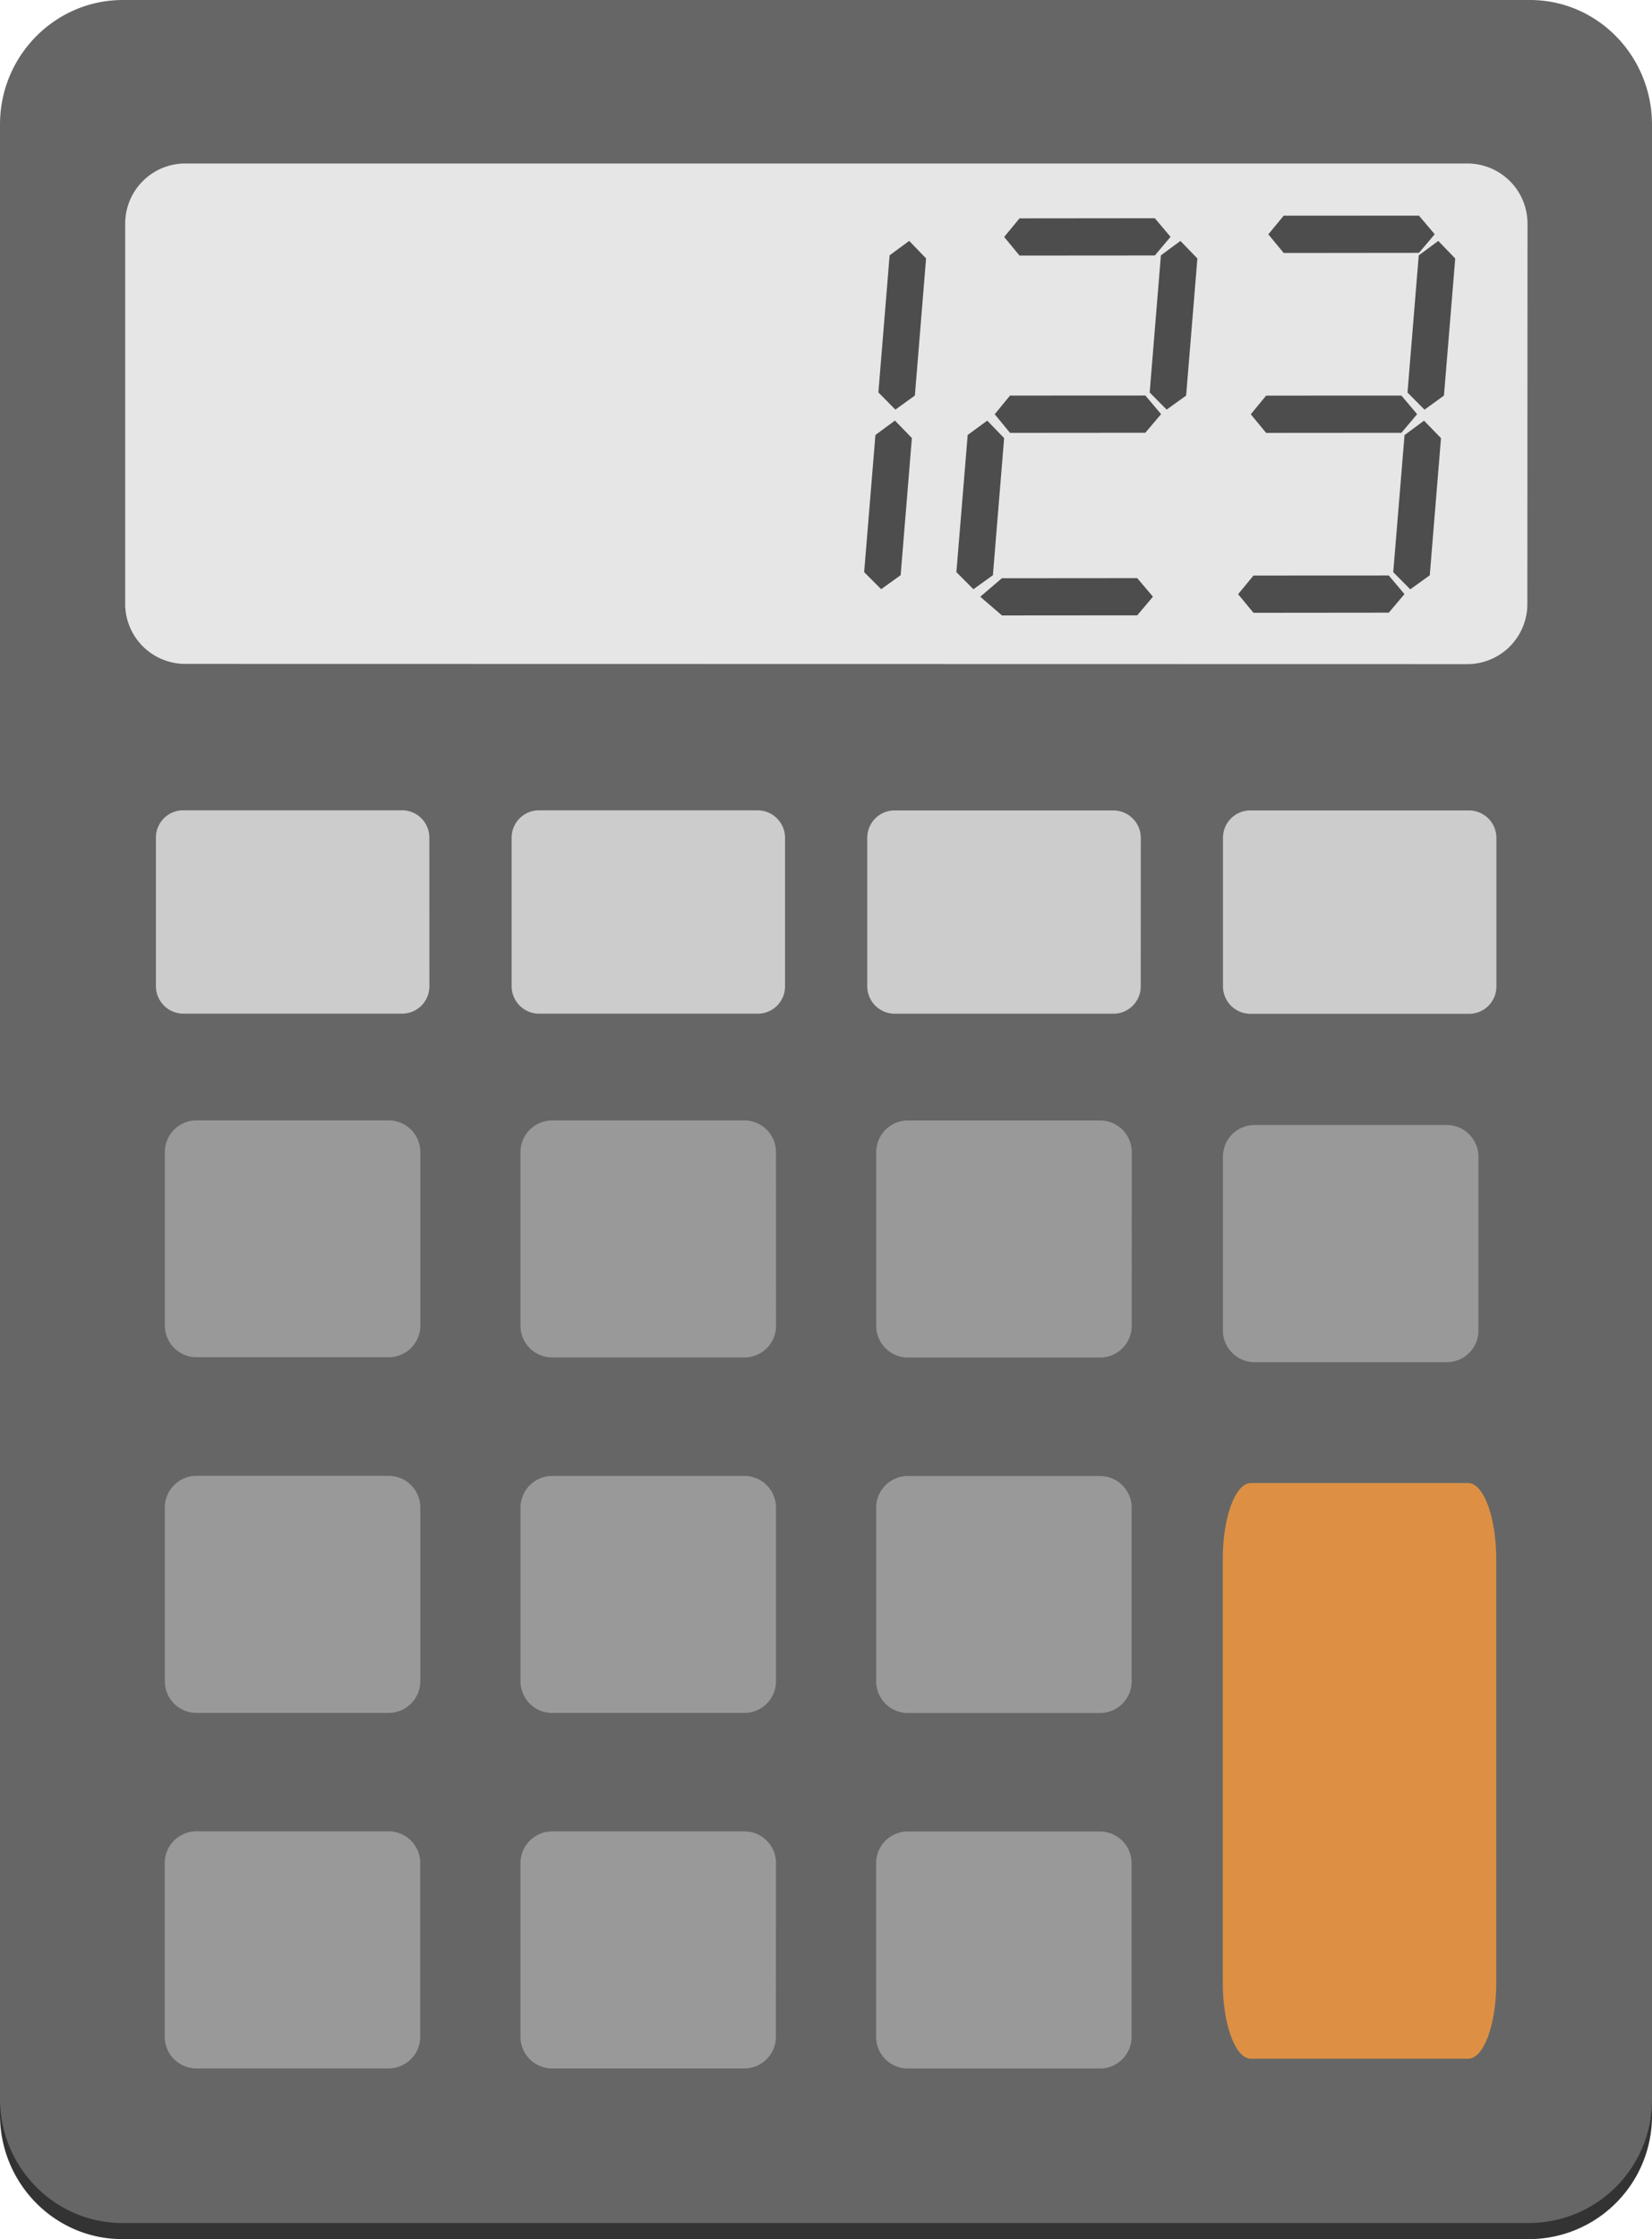 <svg xmlns="http://www.w3.org/2000/svg" viewBox="0 0 484 655.76"><defs><style>.cls-1{fill:#333;}.cls-2{fill:#666;}.cls-3{fill:#e6e6e6;}.cls-4{fill:#999;}.cls-5{fill:#ccc;}.cls-6{fill:#dd9043;}.cls-7{fill:#4d4d4d;}</style></defs><title>20</title><g id="Icon"><path class="cls-1" d="M880,850.51a36.09,36.09,0,0,1-35.86,36.37H431.85c-19.8,0-35.86-16.31-35.85-36.46V272.28c0-20.13,16.16-36.44,36-36.44H844.25c19.8,0,35.76,16.39,35.75,36.53Z" transform="translate(-396 -231.12)"/><path class="cls-2" d="M880,845.8a36.08,36.08,0,0,1-35.86,36.36H431.85c-19.8,0-35.86-16.31-35.85-36.45V267.57c0-20.12,16.16-36.45,36-36.45H844.25c19.8,0,35.76,16.41,35.75,36.53Z" transform="translate(-396 -231.12)"/><path class="cls-3" d="M843.48,407.94a17.6,17.6,0,0,1-17.54,17.68l-375.74-.07a17.59,17.59,0,0,1-17.52-17.68V296.64A17.61,17.61,0,0,1,450.23,279L826,279a17.63,17.63,0,0,1,17.53,17.71Z" transform="translate(-396 -231.12)"/><path class="cls-4" d="M519.16,619.6a9.3,9.3,0,0,1-9.51,9H453.8a9.29,9.29,0,0,1-9.5-9.06V568.3a9.29,9.29,0,0,1,9.5-9.06h55.85a9.3,9.3,0,0,1,9.5,9.08Z" transform="translate(-396 -231.12)"/><path class="cls-4" d="M519.14,723.7a9.3,9.3,0,0,1-9.5,9.07H453.78a9.28,9.28,0,0,1-9.49-9.06V672.41a9.3,9.3,0,0,1,9.5-9.07l55.85,0a9.28,9.28,0,0,1,9.5,9.07Z" transform="translate(-396 -231.12)"/><path class="cls-4" d="M519.12,827.81a9.29,9.29,0,0,1-9.5,9.07l-55.86,0a9.27,9.27,0,0,1-9.49-9.06V776.52a9.29,9.29,0,0,1,9.49-9.07h55.86a9.29,9.29,0,0,1,9.5,9.07Z" transform="translate(-396 -231.12)"/><path class="cls-4" d="M623.36,619.61a9.28,9.28,0,0,1-9.5,9.06H558a9.31,9.31,0,0,1-9.51-9.07V568.32a9.29,9.29,0,0,1,9.52-9.06h55.85a9.27,9.27,0,0,1,9.48,9.06Z" transform="translate(-396 -231.12)"/><path class="cls-4" d="M623.34,723.72a9.27,9.27,0,0,1-9.49,9.06H558a9.29,9.29,0,0,1-9.5-9.06V672.44a9.3,9.3,0,0,1,9.51-9.07l55.85,0a9.27,9.27,0,0,1,9.48,9.05Z" transform="translate(-396 -231.12)"/><path class="cls-4" d="M623.32,827.83a9.27,9.27,0,0,1-9.49,9.06H558a9.28,9.28,0,0,1-9.51-9V776.55a9.31,9.31,0,0,1,9.51-9.08l55.85,0a9.26,9.26,0,0,1,9.49,9Z" transform="translate(-396 -231.12)"/><path class="cls-4" d="M727.57,619.61a9.29,9.29,0,0,1-9.5,9.08H662.22a9.29,9.29,0,0,1-9.5-9.07V568.33a9.29,9.29,0,0,1,9.51-9.06h55.86a9.29,9.29,0,0,1,9.49,9.07Z" transform="translate(-396 -231.12)"/><path class="cls-4" d="M829.15,621a9.3,9.3,0,0,1-9.51,9.06H763.79a9.31,9.31,0,0,1-9.5-9.09V569.67a9.3,9.3,0,0,1,9.5-9.08h55.86a9.32,9.32,0,0,1,9.5,9.09Z" transform="translate(-396 -231.12)"/><path class="cls-4" d="M727.55,723.74a9.28,9.28,0,0,1-9.49,9.06H662.2a9.3,9.3,0,0,1-9.5-9.07V672.44a9.3,9.3,0,0,1,9.51-9.05h55.86a9.29,9.29,0,0,1,9.48,9.07Z" transform="translate(-396 -231.12)"/><path class="cls-4" d="M727.53,827.85a9.28,9.28,0,0,1-9.49,9.06H662.19a9.28,9.28,0,0,1-9.51-9.06V776.56a9.29,9.29,0,0,1,9.51-9.06h55.85a9.29,9.29,0,0,1,9.49,9.07Z" transform="translate(-396 -231.12)"/><path class="cls-5" d="M521.8,520.13a8,8,0,0,1-8.23,7.85H449.92a8.06,8.06,0,0,1-8.24-7.87V476.27a8,8,0,0,1,8.24-7.84h63.65a8,8,0,0,1,8.22,7.84Z" transform="translate(-396 -231.12)"/><path class="cls-5" d="M626,520.15a8,8,0,0,1-8.22,7.84H554.13a8.06,8.06,0,0,1-8.23-7.86V476.28a8,8,0,0,1,8.23-7.84h63.65A8.06,8.06,0,0,1,626,476.3Z" transform="translate(-396 -231.12)"/><path class="cls-5" d="M730.21,520.16A8,8,0,0,1,722,528H658.34a8.05,8.05,0,0,1-8.25-7.84l0-43.83a8,8,0,0,1,8.24-7.86H722a8.06,8.06,0,0,1,8.23,7.87Z" transform="translate(-396 -231.12)"/><path class="cls-5" d="M834.41,520.18a8,8,0,0,1-8.22,7.85H762.54a8.06,8.06,0,0,1-8.23-7.86V476.33a8,8,0,0,1,8.23-7.86h63.64a8.05,8.05,0,0,1,8.23,7.87Z" transform="translate(-396 -231.12)"/><path class="cls-6" d="M834.37,811.83c0,12.27-3.69,22.23-8.23,22.21H762.48c-4.54,0-8.23-10-8.23-22.23l0-124.12c0-12.28,3.69-22.24,8.24-22.24h63.64c4.55,0,8.23,10,8.23,22.25Z" transform="translate(-396 -231.12)"/><polygon class="cls-7" points="298.7 74.85 294.2 69.4 298.69 63.95 338.34 63.91 342.94 69.36 338.34 74.82 298.7 74.85"/><polygon class="cls-7" points="295.92 126.77 291.43 121.32 295.91 115.85 335.56 115.83 340.17 121.28 335.55 126.74 295.92 126.77"/><polygon class="cls-7" points="293.55 180.24 287.19 174.76 293.54 169.34 333.18 169.31 337.79 174.75 333.18 180.21 293.55 180.24"/><polygon class="cls-7" points="376.1 74.09 371.59 68.63 376.09 63.17 415.72 63.15 420.34 68.6 415.73 74.05 376.1 74.09"/><polygon class="cls-7" points="370.95 126.78 366.45 121.33 370.95 115.86 410.58 115.85 415.19 121.3 410.58 126.75 370.95 126.78"/><polygon class="cls-7" points="367.25 179.47 362.74 174.02 367.24 168.56 406.88 168.54 411.48 173.99 406.88 179.43 367.25 179.47"/><polygon class="cls-7" points="263.87 168.45 258.16 172.55 253.18 167.56 256.48 127.39 262.2 123.17 267.16 128.29 263.87 168.45"/><polygon class="cls-7" points="423.05 115.85 417.35 119.98 412.37 114.96 415.66 74.79 421.38 70.56 426.35 75.7 423.05 115.85"/><polygon class="cls-7" points="347.51 115.85 341.8 119.96 336.83 114.94 340.12 74.78 345.84 70.56 350.81 75.7 347.51 115.85"/><polygon class="cls-7" points="268.04 115.84 262.33 119.96 257.35 114.93 260.64 74.77 266.37 70.55 271.32 75.68 268.04 115.84"/><polygon class="cls-7" points="418.89 168.48 413.18 172.59 408.19 167.57 411.5 127.42 417.21 123.2 422.18 128.32 418.89 168.48"/><polygon class="cls-7" points="290.9 168.46 285.19 172.56 280.2 167.56 283.51 127.39 289.24 123.19 294.19 128.3 290.9 168.46"/></g></svg>
